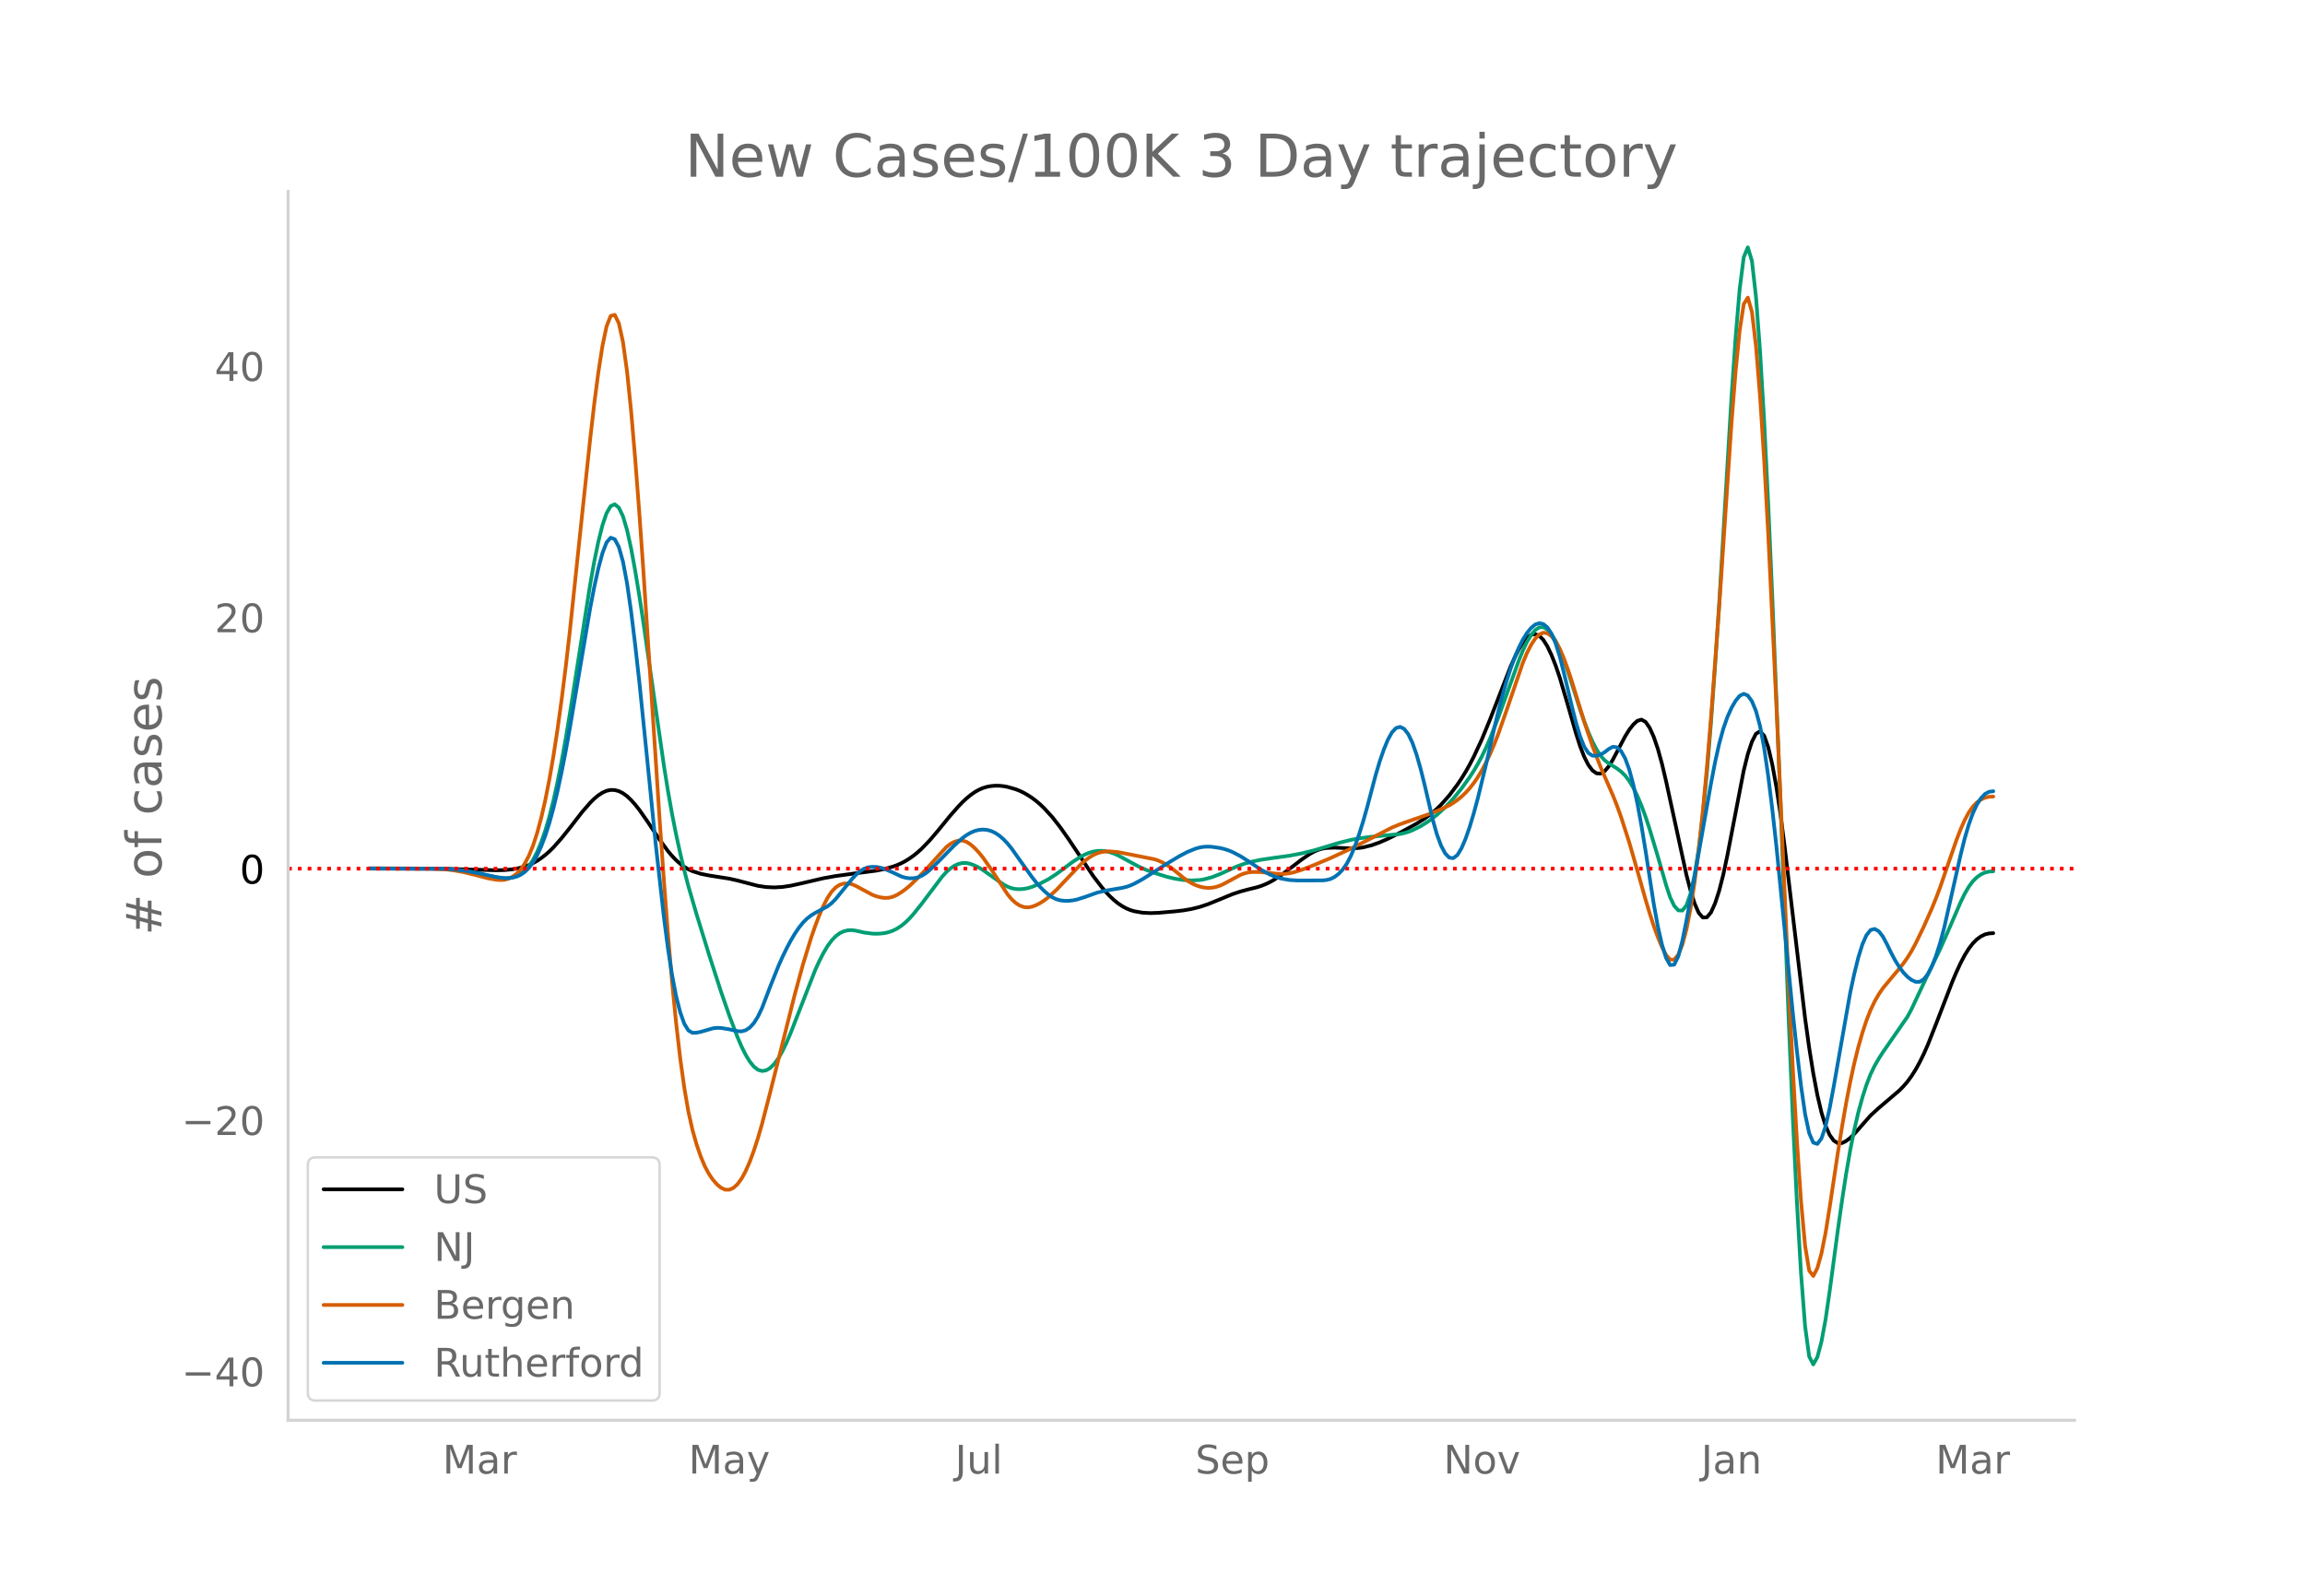 <svg height="864" viewBox="0 0 936 648" width="1248" xmlns="http://www.w3.org/2000/svg" xmlns:xlink="http://www.w3.org/1999/xlink"><defs><style>*{stroke-linecap:butt;stroke-linejoin:round}</style></defs><g id="figure_1"><path d="M0 648h936V0H0z" style="fill:#fff" id="patch_1"/><g id="axes_1"><path d="M117 576.72h725.4V77.76H117z" style="fill:none" id="patch_2"/><path clip-path="url(#p314c52bfb2)" d="m149.973 352.712 31.56.102 9.967.299 9.967.277 3.322-.076 3.322-.32 3.322-.63 1.661-.483 1.661-.61 1.662-.76 1.66-.93 1.662-1.102 1.66-1.277 1.662-1.454 1.661-1.634 3.322-3.745 3.322-4.151 4.984-6.442 3.322-3.812 1.66-1.646 1.662-1.376 1.661-1.082 1.661-.74 1.661-.351 1.661.048 1.661.445 1.662.833 1.66 1.21 1.662 1.575 1.66 1.864 1.662 2.083 3.322 4.76 4.983 7.46 3.323 4.537 1.66 1.967 1.662 1.727 1.66 1.484 1.662 1.238 1.661.992 1.661.758 3.322 1.063 3.323.674 8.305 1.313 3.322.749 8.306 2.157 3.322.493 3.322.157 3.322-.194 3.322-.495 4.984-1.103 8.305-1.936 4.984-.893 6.644-.913 9.966-1.293 3.323-.68 3.322-.942 1.66-.605 1.662-.725 1.661-.871 1.661-1.024 1.661-1.176 1.661-1.33 1.661-1.488 3.323-3.438 3.322-3.901 4.983-6.105 3.322-3.771 1.661-1.722 1.662-1.553 1.66-1.372 1.662-1.169 1.66-.946 1.662-.719 1.661-.497 1.661-.306 1.661-.142 1.661.014 1.661.167 1.661.301 3.323.943 1.66.657 1.662.8 1.661.948 1.661 1.095 1.661 1.25 1.661 1.415 1.661 1.579 3.323 3.645 3.322 4.264 3.322 4.731 9.966 14.946 3.323 4.326 1.66 1.953 1.662 1.775 1.66 1.565 1.662 1.347 1.661 1.13 1.661.915 1.661.706 1.661.504 3.323.582 3.322.165 3.322-.121 6.644-.58 3.323-.387 3.322-.579 3.322-.818 3.322-1.112 4.983-2.02 4.984-2.06 3.322-1.098 3.322-.891 3.322-.81 1.661-.53 1.661-.653 1.662-.776 1.66-.9 3.323-2.178 4.983-3.76 3.322-2.553 3.322-2.254 1.662-.918 1.66-.704 1.662-.48 1.66-.265 3.323-.143 3.322.163 3.322.154 3.323-.176 1.66-.247 3.323-.827 3.322-1.184 3.322-1.445 4.984-2.51 6.644-3.628 3.322-2.068 3.322-2.517 1.661-1.477 1.662-1.633 3.322-3.747 3.322-4.414 1.661-2.47 1.661-2.685 1.661-2.942 1.661-3.204 3.322-7.15 3.323-8.087 8.305-21.358 1.661-3.696 1.661-3.345 1.661-2.774 1.661-1.982 1.662-1.144 1.66-.292 1.662.642 1.66 1.655 1.662 2.653 1.661 3.5 1.661 4.194 1.661 4.857 3.322 11.25 3.323 11.542 1.66 5.207 1.662 4.28 1.66 3.275 1.662 2.26 1.661 1.21 1.661.126 1.661-.964 1.661-1.988 1.661-2.682 3.323-6.314 1.66-3.148 1.662-2.678 1.66-2.139 1.662-1.52 1.661-.502 1.661.914 1.661 2.38 1.661 3.693 1.662 4.857 1.66 5.988 1.662 7.03 8.305 38.209 1.661 6.353 1.661 5.263 1.661 3.776 1.662 1.89 1.66-.074 1.662-1.991 1.66-3.672 1.662-5.117 1.661-6.513 1.661-7.808 6.645-34.492 1.66-6.661 1.662-5.021 1.66-3.274 1.662-.991 1.661 1.828 1.661 4.674 1.661 7.112 1.661 9.144 1.661 11.095 1.661 12.889 8.306 69.764 1.661 11.975 1.661 10.406 1.661 8.779 1.661 7.094 1.661 5.396 1.661 3.742 1.662 2.3 1.66 1.072 1.662-.045 1.66-.815 1.662-1.242 1.661-1.597 6.644-7.543 3.323-3.043 8.305-7.063 1.661-1.681 1.661-1.917 1.661-2.257 1.661-2.62 1.662-2.993 1.66-3.372 1.662-3.755 3.322-8.41 6.644-17.248 1.661-3.913 1.662-3.584 1.66-3.175 1.662-2.68 1.66-2.168 1.662-1.667 1.661-1.211 1.661-.8 1.661-.398 1.661-.099h0" style="fill:none;stroke:#000;stroke-linecap:round;stroke-width:1.5" id="line2d_1"/><path clip-path="url(#p314c52bfb2)" d="m149.973 352.648 28.238.043 4.984.299 4.983.58 4.983.899 8.306 1.77 1.66.26 1.662.132 1.66-.075 1.662-.297 1.661-.54 1.661-.885 1.661-1.333 1.661-1.827 1.662-2.446 1.66-3.189 1.662-3.957 1.66-4.742 1.662-5.615 1.661-6.572 1.661-7.53 1.661-8.403 1.661-9.187 1.661-9.954 8.306-52.848 1.66-9.315 1.662-8.045 1.661-6.622 1.661-4.888 1.661-2.843 1.661-.737 1.661 1.37 1.662 3.47 1.66 5.572 1.662 7.57 1.66 9.063 1.662 10.05 1.661 10.938 8.306 57.924 1.66 10.347 1.662 9.385 1.66 8.403 1.662 7.604 1.661 6.986 1.661 6.403 3.322 11.408 4.984 16.13 4.983 15.402 3.322 9.57 3.322 8.74 1.661 3.868 1.661 3.325 1.662 2.735 1.66 2.057 1.662 1.293 1.66.51 1.662-.262 1.661-.977 1.661-1.637 1.661-2.287 1.661-2.917 1.661-3.456 1.661-3.9 9.967-25.571 1.661-3.622 1.661-3.25 1.661-2.803 1.661-2.285 1.662-1.75 1.66-1.234 1.662-.788 1.66-.417 1.662-.06 1.661.258 3.322.745 3.322.425 1.661.045 1.662-.075 1.66-.203 1.662-.378 1.66-.6 1.662-.833 1.661-1.079 1.661-1.336 1.661-1.598 1.661-1.844 3.322-4.136 8.306-11.022 1.661-1.843 1.661-1.497 1.661-1.128 1.661-.759 1.661-.381 1.662.002 1.66.369 1.662.643 1.66.825 1.662.988 4.983 3.533 3.322 2.28 1.661.938 1.662.642 1.66.33 1.662.074 1.66-.125 1.662-.315 1.661-.495 3.322-1.366 3.322-1.733 3.323-2.157 6.644-4.956 3.322-2.135 1.661-.85 1.661-.673 1.661-.477 1.662-.262 1.66-.04 1.662.174 1.66.37 1.662.544 1.661.714 3.322 1.809 4.984 2.707 3.322 1.485 3.322 1.2 4.983 1.559 3.322.776 3.323.504 3.322.187 3.322-.17 1.661-.263 3.322-.887 3.322-1.294 6.645-3.027 3.322-1.189 3.322-.898 3.322-.675 4.984-.74 6.644-.911 4.983-.956 4.984-1.23 4.983-1.5 4.983-1.51 4.983-1.232 3.323-.612 4.983-.64 11.628-1.124 1.66-.373 1.662-.499 1.66-.631 3.323-1.644 3.322-2.09 3.322-2.55 3.323-3.042 3.322-3.547 3.322-4.068 3.322-4.632 1.661-2.558 1.661-2.803 1.661-3.127 1.662-3.465 1.66-3.797 3.323-8.458 8.305-23.083 1.661-4.124 1.661-3.474 1.662-2.768 1.66-2.033 1.662-1.14 1.66-.09 1.662.964 1.661 1.888 1.661 2.684 1.661 3.452 1.661 4.182 1.661 4.718 3.323 10.35 1.66 5.207 1.662 4.795 1.66 4.318 1.662 3.824 1.661 3.24 1.661 2.567 1.661 1.876 1.661 1.255 3.323 2.051 1.66 1.253 1.662 1.622 1.66 2.173 1.662 2.76 1.661 3.35 1.661 3.933 1.661 4.519 1.661 5.066 3.323 11.054 3.322 11.539 1.66 5.014 1.662 3.503 1.661 1.841 1.661.089 1.661-2.12 1.661-4.786 1.661-7.586 1.661-10.61 1.662-13.86 1.66-17.151 1.662-20.34 1.66-23.003 1.662-25.142 3.322-55.884 1.661-27.73 1.661-24.238 1.661-19.79 1.662-13.05 1.66-4.021 1.662 5.466 1.66 14.643 1.662 22.262 1.661 28.327 1.661 33.8 1.661 37.883 3.322 83.564 3.323 88.302 1.66 39.17 1.662 34.213 1.66 28.862 1.662 21.56 1.661 12.308 1.661 3.24 1.661-2.945 1.661-6.247 1.661-8.972 1.661-11.429 3.323-24.84 1.66-11.734 1.662-10.851 1.661-9.656 1.661-8.397 1.661-7.17 1.661-6.095 1.661-5.175 1.661-4.286 1.662-3.45 1.66-2.884 1.662-2.587 9.966-14.388 1.661-3.074 3.323-7.085 3.322-7.009 4.983-10.284 3.322-7.537 4.984-11.518 1.66-3.428 1.662-2.863 1.66-2.253 1.662-1.661 1.661-1.164 1.661-.762 1.661-.378 1.661-.093h0" style="fill:none;stroke:#009e73;stroke-linecap:round;stroke-width:1.5" id="line2d_2"/><path clip-path="url(#p314c52bfb2)" d="m149.973 352.603 26.577.097 4.984.38 3.322.44 3.322.608 4.983 1.203 4.983 1.316 3.323.583 1.66.136 1.662-.093 1.66-.436 1.662-.804 1.661-1.2 1.661-1.738 1.661-2.416 1.661-3.155 1.662-4.04 1.66-5.078 1.662-6.143 1.66-7.224 1.662-8.375 1.661-9.597 1.661-10.83 1.661-12.033 1.661-13.214 1.661-14.387 4.984-47.294 3.322-31.136 1.66-14.404 1.662-12.696 1.661-10.686 1.661-7.865 1.661-4.233 1.661-.439 1.661 3.412 1.662 7.543 1.66 11.957 1.662 16.223 1.66 19.468 1.662 21.69 1.661 23.708 6.644 101.686 1.662 23.654 1.66 21.917 1.662 19.435 1.66 16.826 1.662 14.347 1.661 11.994 1.661 9.668 1.661 7.462 1.661 5.857 1.661 4.852 1.661 3.967 1.662 3.116 1.66 2.425 1.662 1.897 1.66 1.379 1.662.753 1.661.018 1.661-.738 1.661-1.495 1.661-2.264 1.661-3.04 1.662-3.806 1.66-4.497 1.662-5.12 1.66-5.725 3.323-12.875 9.967-39.672 3.322-12.19 3.322-10.839 1.661-4.825 1.661-4.345 1.661-3.83 1.661-3.217 1.661-2.506 1.662-1.774 1.66-1.07 1.662-.498 1.66-.06 1.662.35 1.661.726 6.644 3.573 1.661.619 1.662.421 1.66.21 1.662-.066 1.66-.411 1.662-.753 1.661-1.014 1.661-1.194 1.661-1.36 3.322-3.147 3.323-3.47 8.305-9.149 1.661-1.315 1.661-.911 1.661-.495 1.661-.014 1.662.532 1.66 1.066 1.662 1.477 1.66 1.768 1.662 2.033 3.322 4.73 6.644 10.179 1.662 2 1.66 1.533 1.662 1.07 1.66.61 1.662.15 1.661-.287 1.661-.625 1.661-.859 1.661-1.072 1.661-1.28 3.323-3.043 4.983-5.263 4.983-5.156 1.661-1.45 1.661-1.24 1.661-1.003 1.662-.742 1.66-.475 1.662-.221 1.66-.035 3.323.28 4.983.964 9.967 1.979 1.661.583 1.661.772 1.661.948 1.661 1.112 3.322 2.681 1.662 1.385 1.66 1.209 1.662 1.003 1.66.796 1.662.586 1.661.374 1.661.156 1.661-.071 1.661-.314 1.661-.557 1.661-.781 6.645-3.596 1.661-.61 1.661-.382 1.661-.165 3.322.06 3.323.352 3.322.333 1.66.042 1.662-.072 1.661-.21 1.661-.355 3.322-1.065 4.984-1.93 6.644-2.803 6.644-3.07 6.645-3.312 11.627-6.002 3.323-1.371 6.644-2.315 4.983-1.732 4.984-1.99 3.322-1.6 1.66-1.01 1.662-1.177 1.661-1.353 1.661-1.573 1.661-1.836 1.661-2.115 1.661-2.43 1.661-2.782 1.662-3.138 1.66-3.5 1.662-3.874 1.66-4.262 3.323-9.464 6.644-19.394 1.661-3.963 1.662-3.264 1.66-2.54 1.662-1.699 1.66-.738 1.662.239 1.661 1.18 1.661 2.085 1.661 2.984 1.661 3.848 1.661 4.53 1.662 5.035 4.983 16.273 3.322 9.744 3.322 8.639 3.322 7.64 1.661 3.807 1.662 4.189 1.66 4.62 3.323 10.314 3.322 11.529 3.322 11.741 1.661 5.55 1.661 5.143 1.662 4.566 1.66 3.957 1.662 3.228 1.66 1.912 1.662.008 1.661-2.015 1.661-4.062 1.661-6.232 1.661-8.529 1.661-10.849 1.661-13.171 1.662-15.497 1.66-17.822 1.662-20.064 3.322-45.16 4.983-74.334 1.661-20.943 1.661-16.808 1.662-10.708 1.66-2.643 1.662 5.813 1.66 13.971 1.662 20.63 1.661 25.79 1.661 30.39 3.322 69.41 4.984 113.58 1.66 33.57 1.662 29.221 1.66 24.534 1.662 18.15 1.661 10.07 1.661 2.161 1.661-3.194 1.661-5.999 1.661-8.292 1.661-10.348 3.323-22.15 1.66-10.346 1.662-9.586 1.661-8.642 1.661-7.66 1.661-6.695 1.661-5.815 1.661-5.017 1.661-4.238 1.662-3.488 1.66-2.893 1.662-2.453 3.322-3.994 3.322-3.943 1.661-2.098 1.661-2.328 1.661-2.693 1.661-3.066 3.323-6.855 3.322-7.513 1.66-4.078 1.662-4.382 3.322-9.661 3.322-9.604 1.662-4.28 1.66-3.76 1.662-3.094 1.66-2.4 1.662-1.728 1.661-1.18 1.661-.758 1.661-.357 1.661-.08h0" style="fill:none;stroke:#d55e00;stroke-linecap:round;stroke-width:1.5" id="line2d_3"/><path clip-path="url(#p314c52bfb2)" d="m149.973 352.655 29.9.08 4.983.351 4.983.649 4.983.96 6.645 1.439 3.322.47 1.66-.006 1.662-.206 1.661-.425 1.661-.741 1.661-1.156 1.661-1.614 1.662-2.192 1.66-2.888 1.662-3.61 1.66-4.345 1.662-5.155 1.661-6.038 1.661-6.922 1.661-7.737 1.661-8.48 1.661-9.211 8.306-48.985 1.66-8.645 1.662-7.507 1.661-6.179 1.661-4.31 1.661-1.904 1.661.613 1.661 3.164 1.662 5.89 1.66 8.794 1.662 11.578 1.66 13.585 1.662 14.818 3.322 32.706 3.322 33.11 3.323 29.666 1.66 12.822 1.662 10.766 1.66 8.624 1.662 6.583 1.661 4.646 1.661 2.729 1.661.962 1.661-.057 1.661-.329 4.984-1.445 1.66-.203 1.662.064 3.322.549 3.322.742 1.661.095 1.661-.458 1.662-1.088 1.66-1.813 1.662-2.633 1.66-3.473 3.323-8.714 3.322-8.32 1.661-3.73 1.661-3.435 1.661-3.13 1.662-2.814 1.66-2.461 1.662-2.068 1.66-1.666 1.662-1.287 1.661-1.027 4.983-2.64 1.661-1.29 1.662-1.68 6.644-8.163 1.661-1.76 1.661-1.453 1.661-1 1.661-.538 1.661-.184 1.661.066 1.662.295 1.66.513 3.323 1.441 3.322 1.572 1.661.514 1.661.256 1.661-.01 1.661-.317 1.661-.662 1.662-1.015 1.66-1.345 3.323-3.212 6.644-6.767 3.322-3 1.662-1.208 1.66-.968 1.662-.71 1.66-.43 1.662-.15 1.661.138 1.661.444 1.661.772 1.661 1.103 1.661 1.43 1.661 1.741 1.662 2.033 3.322 4.698 4.983 6.952 1.661 2.109 1.661 1.895 1.661 1.667 1.661 1.428 1.662 1.136 1.66.787 1.662.445 1.66.179 1.662-.011 1.661-.185 1.661-.35 3.322-1.047 4.984-1.785 3.322-.759 6.644-1.126 1.661-.39 1.661-.56 1.661-.739 3.323-1.811 3.322-2.093 6.644-4.267 4.983-2.994 3.323-1.746 3.322-1.345 1.66-.467 1.662-.271 1.661-.076 1.661.08 3.322.488 1.661.405 1.662.531 1.66.673 3.323 1.739 3.322 2.104 4.983 3.366 3.323 1.818 1.66.735 1.662.595 1.66.456 3.323.57 3.322.184 9.967-.027 1.66-.17 1.662-.42 1.661-.838 1.661-1.287 1.661-1.77 1.661-2.412 1.661-3.215 1.662-4.03 1.66-4.73 1.662-5.322 1.66-5.89 3.323-12.597 1.661-5.595 1.661-4.828 1.661-4.02 1.661-2.995 1.661-1.755 1.662-.468 1.66.833 1.662 2.149 1.66 3.468 1.662 4.744 1.661 5.8 1.661 6.635 3.322 14.23 1.661 5.829 1.662 4.499 1.66 3.154 1.662 1.732 1.66.235 1.662-1.279 1.661-2.733 1.661-3.896 1.661-4.764 1.661-5.543 1.661-6.16 3.323-13.646 3.322-14.704 1.66-6.888 1.662-6.362 1.661-5.792 1.661-5.179 1.661-4.557 1.661-3.936 1.661-3.308 1.661-2.677 1.662-2.043 1.66-1.383 1.662-.58 1.66.362 1.662 1.367 1.661 2.543 1.661 3.89 1.661 5.272 1.661 6.514 3.323 13.968 1.66 6.514 1.662 5.586 1.66 4.127 1.662 2.563 1.661 1.088 1.661.07 1.661-.497 1.661-.97 1.661-1.3 1.661-.904 1.662.219 1.66 1.514 1.662 2.953 1.66 4.535 1.662 6.145 1.661 7.708 1.661 9.043 1.661 10.147 3.322 21.585 1.662 9.088 1.66 7.324 1.662 5.439 1.66 2.944 1.662-.16 1.661-3.385 1.661-6.376 1.661-8.194 3.322-18.06 6.645-37.633 1.66-8.647 1.662-7.414 1.661-6.071 1.661-4.774 1.661-3.708 1.661-2.875 1.661-2.02 1.662-.826 1.66.706 1.662 2.307 1.66 4.006 1.662 6.197 1.661 8.881 1.661 11.538 1.661 13.567 1.661 14.971 3.322 33.578 3.323 33.928 1.66 15.408 1.662 14.063 1.66 11.508 1.662 7.743 1.661 3.851 1.661.524 1.661-2.236 1.661-4.883 1.661-7.347 1.662-8.904 6.644-37.829 1.661-7.756 1.661-6.703 1.661-5.368 1.661-3.751 1.661-2.078 1.662-.45 1.66.947 1.662 2.117 1.66 3.108 1.662 3.444 1.661 3.125 1.661 2.675 1.661 2.222 1.661 1.764 1.661 1.297 1.661.778 1.662.003 1.66-1.027 1.662-2.11 1.66-3.183 1.662-4.222 1.661-5.227 1.661-6.223 3.322-14.675 3.323-14.784 1.66-6.675 1.662-5.684 1.66-4.617 1.662-3.565 1.661-2.602 1.661-1.724 1.661-.865 1.661-.218h0" style="fill:none;stroke:#0072b2;stroke-linecap:round;stroke-width:1.5" id="line2d_4"/><path clip-path="url(#p314c52bfb2)" d="M117 352.735h725.4" style="fill:none;stroke:red;stroke-dasharray:1.5,2.475;stroke-dashoffset:0;stroke-width:1.5" id="line2d_5"/><path d="M117 576.72V77.76" style="fill:none;stroke:#d3d3d3;stroke-linecap:square;stroke-linejoin:miter;stroke-width:1.25" id="patch_3"/><path d="M117 576.72h725.4" style="fill:none;stroke:#d3d3d3;stroke-linecap:square;stroke-linejoin:miter;stroke-width:1.25" id="patch_4"/><g id="matplotlib.axis_1"><g id="xtick_1"><g style="fill:#696969" transform="matrix(.16 0 0 -.16 179.729 598.378)" id="text_1"><defs><path d="M9.813 72.906h14.703l18.593-49.61 18.703 49.61h14.704V0H66.89v64.016l-18.797-50h-9.907l-18.796 50V0H9.813z" id="DejaVuSans-77"/><path d="M34.281 27.484q-10.89 0-15.093-2.484-4.204-2.484-4.204-8.5 0-4.781 3.157-7.594 3.156-2.797 8.562-2.797 7.485 0 12 5.297 4.516 5.297 4.516 14.078v2zm17.922 3.72V0H43.22v8.297Q40.14 3.328 35.547.953q-4.594-2.375-11.234-2.375-8.391 0-13.36 4.719Q6 8.016 6 15.922q0 9.219 6.172 13.906 6.187 4.688 18.437 4.688h12.61v.89q0 6.203-4.078 9.594-4.078 3.39-11.453 3.39-4.688 0-9.141-1.124-4.438-1.125-8.531-3.375v8.312q4.921 1.906 9.562 2.844 4.64.953 9.031.953 11.875 0 17.735-6.156 5.86-6.14 5.86-18.64z" id="DejaVuSans-97"/><path d="M41.11 46.297q-1.516.875-3.297 1.281Q36.03 48 33.89 48q-7.625 0-11.703-4.953-4.079-4.953-4.079-14.234V0H9.08v54.688h9.03v-8.5q2.844 4.984 7.375 7.39Q30.031 56 36.531 56q.922 0 2.047-.125 1.125-.11 2.484-.36z" id="DejaVuSans-114"/></defs><use xlink:href="#DejaVuSans-77"/><use x="86.279" xlink:href="#DejaVuSans-97"/><use x="147.559" xlink:href="#DejaVuSans-114"/></g></g><g id="xtick_2"><g style="fill:#696969" transform="matrix(.16 0 0 -.16 279.61 598.378)" id="text_2"><defs><path d="M32.172-5.078q-3.797-9.766-7.422-12.735-3.61-2.984-9.656-2.984H7.906v7.516h5.282q3.703 0 5.75 1.765Q21-9.766 23.483-3.219l1.61 4.094-22.11 53.813H12.5l17.094-42.766 17.093 42.766h9.516z" id="DejaVuSans-121"/></defs><use xlink:href="#DejaVuSans-77"/><use x="86.279" xlink:href="#DejaVuSans-97"/><use x="147.559" xlink:href="#DejaVuSans-121"/></g></g><g id="xtick_3"><g style="fill:#696969" transform="matrix(.16 0 0 -.16 387.823 598.378)" id="text_3"><defs><path d="M9.813 72.906h9.859V5.078q0-13.187-5-19.14-5-5.954-16.094-5.954h-3.75v8.297h3.078q6.531 0 9.219 3.672Q9.813-4.39 9.813 5.078z" id="DejaVuSans-74"/><path d="M8.5 21.578v33.11h8.984V21.922q0-7.766 3.016-11.656 3.031-3.875 9.094-3.875 7.265 0 11.484 4.64 4.234 4.64 4.234 12.656v31h8.985V0h-8.984v8.406Q42.047 3.422 37.718 1q-4.313-2.422-10.032-2.422-9.421 0-14.312 5.86Q8.5 10.296 8.5 21.578zM31.11 56z" id="DejaVuSans-117"/><path d="M9.422 75.984h8.984V0H9.422z" id="DejaVuSans-108"/></defs><use xlink:href="#DejaVuSans-74"/><use x="29.492" xlink:href="#DejaVuSans-117"/><use x="92.871" xlink:href="#DejaVuSans-108"/></g></g><g id="xtick_4"><g style="fill:#696969" transform="matrix(.16 0 0 -.16 485.384 598.378)" id="text_4"><defs><path d="M53.516 70.516V60.89q-5.61 2.687-10.594 4-4.984 1.328-9.625 1.328-8.047 0-12.422-3.125t-4.375-8.89q0-4.845 2.906-7.313 2.907-2.453 11.016-3.97l5.953-1.218q11.031-2.11 16.281-7.406 5.25-5.297 5.25-14.172 0-10.61-7.11-16.078-7.093-5.469-20.812-5.469-5.172 0-11.015 1.172Q13.14.922 6.89 3.219v10.156q6-3.36 11.765-5.078 5.766-1.703 11.328-1.703 8.438 0 13.032 3.312 4.593 3.328 4.593 9.485 0 5.359-3.297 8.39-3.296 3.032-10.812 4.547L27.484 33.5q-11.03 2.188-15.968 6.875-4.922 4.688-4.922 13.047 0 9.672 6.812 15.234 6.813 5.563 18.766 5.563 5.14 0 10.453-.938 5.328-.922 10.89-2.765z" id="DejaVuSans-83"/><path d="M56.203 29.594v-4.39H14.891q.593-9.282 5.593-14.142 5-4.859 13.938-4.859 5.172 0 10.031 1.266 4.86 1.265 9.656 3.812v-8.5Q49.266.734 44.187-.344 39.11-1.422 33.892-1.422q-13.094 0-20.735 7.61-7.64 7.625-7.64 20.625 0 13.421 7.25 21.296Q20.016 56 32.328 56q11.031 0 17.453-7.11 6.422-7.093 6.422-19.296zm-8.984 2.64q-.094 7.36-4.125 11.75-4.032 4.407-10.672 4.407-7.516 0-12.031-4.25-4.516-4.25-5.203-11.97z" id="DejaVuSans-101"/><path d="M18.11 8.203v-29H9.077v75.484h9.031v-8.296q2.844 4.875 7.157 7.234Q29.594 56 35.594 56q9.968 0 16.187-7.906 6.235-7.907 6.235-20.797T51.78 6.484q-6.218-7.906-16.187-7.906-6 0-10.328 2.375-4.313 2.375-7.157 7.25zm30.578 19.094q0 9.906-4.079 15.547-4.078 5.64-11.203 5.64-7.14 0-11.218-5.64-4.079-5.64-4.079-15.547 0-9.906 4.078-15.547 4.079-5.64 11.22-5.64 7.124 0 11.202 5.64t4.078 15.547z" id="DejaVuSans-112"/></defs><use xlink:href="#DejaVuSans-83"/><use x="63.477" xlink:href="#DejaVuSans-101"/><use x="125" xlink:href="#DejaVuSans-112"/></g></g><g id="xtick_5"><g style="fill:#696969" transform="matrix(.16 0 0 -.16 586.175 598.378)" id="text_5"><defs><path d="M9.813 72.906h13.28l32.329-60.984v60.984h9.562V0h-13.28L19.39 60.984V0H9.813z" id="DejaVuSans-78"/><path d="M30.61 48.39q-7.22 0-11.422-5.64-4.204-5.64-4.204-15.453 0-9.813 4.172-15.453 4.188-5.64 11.453-5.64 7.188 0 11.375 5.655 4.203 5.672 4.203 15.438 0 9.719-4.203 15.406-4.187 5.688-11.375 5.688zm0 7.61q11.718 0 18.406-7.625 6.703-7.61 6.703-21.078 0-13.422-6.703-21.078-6.688-7.64-18.407-7.64-11.765 0-18.437 7.64-6.656 7.656-6.656 21.078 0 13.469 6.656 21.078Q18.844 56 30.609 56z" id="DejaVuSans-111"/><path d="M2.984 54.688H12.5L29.594 8.797l17.093 45.89h9.516L35.687 0H23.485z" id="DejaVuSans-118"/></defs><use xlink:href="#DejaVuSans-78"/><use x="74.805" xlink:href="#DejaVuSans-111"/><use x="135.986" xlink:href="#DejaVuSans-118"/></g></g><g id="xtick_6"><g style="fill:#696969" transform="matrix(.16 0 0 -.16 690.785 598.378)" id="text_6"><defs><path d="M54.89 33.016V0h-8.984v32.719q0 7.765-3.031 11.61-3.031 3.858-9.078 3.858-7.281 0-11.484-4.64-4.204-4.625-4.204-12.64V0H9.08v54.688h9.03v-8.5q3.235 4.937 7.594 7.374Q30.078 56 35.797 56q9.422 0 14.25-5.828 4.844-5.828 4.844-17.156z" id="DejaVuSans-110"/></defs><use xlink:href="#DejaVuSans-74"/><use x="29.492" xlink:href="#DejaVuSans-97"/><use x="90.771" xlink:href="#DejaVuSans-110"/></g></g><g id="xtick_7"><g style="fill:#696969" transform="matrix(.16 0 0 -.16 786.028 598.378)" id="text_7"><use xlink:href="#DejaVuSans-77"/><use x="86.279" xlink:href="#DejaVuSans-97"/><use x="147.559" xlink:href="#DejaVuSans-114"/></g></g></g><g id="matplotlib.axis_2"><g id="ytick_1"><g style="fill:#696969" transform="matrix(.16 0 0 -.16 73.733 562.94)" id="text_8"><defs><path d="M10.594 35.5h62.593v-8.297H10.594z" id="DejaVuSans-8722"/><path d="M37.797 64.313 12.89 25.39h24.906zm-2.594 8.593H47.61V25.391h10.407v-8.203H47.609V0h-9.812v17.188H4.89v9.515z" id="DejaVuSans-52"/><path d="M31.781 66.406q-7.61 0-11.453-7.5Q16.5 51.422 16.5 36.375q0-14.984 3.828-22.484 3.844-7.5 11.453-7.5 7.672 0 11.5 7.5 3.844 7.5 3.844 22.484 0 15.047-3.844 22.531-3.828 7.5-11.5 7.5zm0 7.813q12.266 0 18.735-9.703 6.468-9.688 6.468-28.141 0-18.406-6.468-28.11-6.47-9.687-18.735-9.687-12.25 0-18.718 9.688-6.47 9.703-6.47 28.109 0 18.453 6.47 28.14Q19.53 74.22 31.78 74.22z" id="DejaVuSans-48"/></defs><use xlink:href="#DejaVuSans-8722"/><use x="83.789" xlink:href="#DejaVuSans-52"/><use x="147.412" xlink:href="#DejaVuSans-48"/></g></g><g id="ytick_2"><g style="fill:#696969" transform="matrix(.16 0 0 -.16 73.733 460.877)" id="text_9"><defs><path d="M19.188 8.297h34.421V0H7.33v8.297q5.609 5.812 15.296 15.594 9.703 9.797 12.188 12.64 4.734 5.313 6.609 9 1.89 3.688 1.89 7.25 0 5.813-4.078 9.469-4.078 3.672-10.625 3.672-4.64 0-9.797-1.61-5.14-1.609-11-4.89v9.969Q13.767 71.78 18.938 73q5.188 1.219 9.485 1.219 11.328 0 18.062-5.672 6.735-5.656 6.735-15.125 0-4.5-1.688-8.531-1.672-4.016-6.125-9.485-1.218-1.422-7.765-8.187-6.532-6.766-18.453-18.922z" id="DejaVuSans-50"/></defs><use xlink:href="#DejaVuSans-8722"/><use x="83.789" xlink:href="#DejaVuSans-50"/><use x="147.412" xlink:href="#DejaVuSans-48"/></g></g><g id="ytick_3"><use xlink:href="#DejaVuSans-48" transform="matrix(.16 0 0 -.16 97.32 358.813)" id="text_10"/></g><g id="ytick_4"><g style="fill:#696969" transform="matrix(.16 0 0 -.16 87.14 256.75)" id="text_11"><use xlink:href="#DejaVuSans-50"/><use x="63.623" xlink:href="#DejaVuSans-48"/></g></g><g id="ytick_5"><g style="fill:#696969" transform="matrix(.16 0 0 -.16 87.14 154.687)" id="text_12"><use xlink:href="#DejaVuSans-52"/><use x="63.623" xlink:href="#DejaVuSans-48"/></g></g><g style="fill:#696969" transform="matrix(0 -.2 -.2 0 65.573 379.813)" id="text_13"><defs><path d="M51.125 44H36.922l-4.11-16.313h14.313zm-7.328 27.781-5.078-20.265h14.265L58.11 71.78h7.813L60.89 51.516h15.234V44h-17.14l-4-16.313h15.53V20.22H53.079L48 0h-7.813l5.032 20.219H30.906L25.875 0h-7.86l5.079 20.219H7.719v7.468h17.187L29 44H13.281v7.516h17.625l4.985 20.265z" id="DejaVuSans-35"/><path d="M37.11 75.984V68.5h-8.594q-4.828 0-6.72-1.953-1.874-1.953-1.874-7.031v-4.828h14.797v-6.985H19.922V0H10.89v47.703H2.297v6.984h8.594V58.5q0 9.125 4.25 13.297 4.25 4.187 13.468 4.187z" id="DejaVuSans-102"/><path d="M48.781 52.594v-8.407q-3.812 2.11-7.64 3.157-3.828 1.047-7.735 1.047-8.75 0-13.593-5.547-4.829-5.532-4.829-15.547 0-10.016 4.829-15.563 4.843-5.53 13.593-5.53 3.907 0 7.735 1.046 3.828 1.047 7.64 3.156V2.094Q45.016.344 40.984-.531q-4.015-.89-8.562-.89-12.36 0-19.64 7.765-7.266 7.765-7.266 20.953 0 13.375 7.343 21.031Q20.22 56 33.016 56q4.14 0 8.093-.86 3.953-.843 7.672-2.546z" id="DejaVuSans-99"/><path d="M44.281 53.078v-8.5q-3.797 1.953-7.906 2.922-4.094.984-8.5.984-6.688 0-10.031-2.047-3.344-2.046-3.344-6.156 0-3.125 2.39-4.906 2.391-1.781 9.626-3.39l3.078-.688q9.562-2.047 13.593-5.781 4.032-3.735 4.032-10.422 0-7.625-6.032-12.078-6.03-4.438-16.578-4.438-4.39 0-9.156.86Q10.688.296 5.422 2v9.281q4.984-2.594 9.812-3.89 4.829-1.282 9.579-1.282 6.343 0 9.75 2.172 3.421 2.172 3.421 6.125 0 3.656-2.468 5.61-2.453 1.953-10.813 3.765l-3.125.735q-8.344 1.75-12.062 5.39-3.704 3.64-3.704 9.985 0 7.718 5.47 11.906Q16.75 56 26.811 56q4.97 0 9.36-.734 4.406-.72 8.11-2.188z" id="DejaVuSans-115"/></defs><use xlink:href="#DejaVuSans-35"/><use x="83.789" xlink:href="#DejaVuSans-32"/><use x="115.576" xlink:href="#DejaVuSans-111"/><use x="176.758" xlink:href="#DejaVuSans-102"/><use x="211.963" xlink:href="#DejaVuSans-32"/><use x="243.75" xlink:href="#DejaVuSans-99"/><use x="298.73" xlink:href="#DejaVuSans-97"/><use x="360.01" xlink:href="#DejaVuSans-115"/><use x="412.109" xlink:href="#DejaVuSans-101"/><use x="473.633" xlink:href="#DejaVuSans-115"/></g></g><g style="fill:#696969" transform="matrix(.24 0 0 -.24 278.113 71.76)" id="text_14"><defs><path d="M4.203 54.688h8.985l11.234-42.672 11.172 42.672h10.593l11.235-42.672 11.187 42.672h8.985L63.28 0H52.688L40.922 44.828 29.109 0H18.5z" id="DejaVuSans-119"/><path d="M64.406 67.281v-10.39q-4.984 4.64-10.625 6.922-5.64 2.296-11.984 2.296-12.5 0-19.14-7.64-6.641-7.64-6.641-22.094 0-14.406 6.64-22.047 6.64-7.64 19.14-7.64 6.345 0 11.985 2.296 5.64 2.297 10.625 6.938V5.609Q59.234 2.094 53.437.33q-5.78-1.75-12.218-1.75-16.563 0-26.094 10.124-9.516 10.14-9.516 27.672 0 17.578 9.516 27.703 9.531 10.14 26.094 10.14 6.531 0 12.312-1.734 5.797-1.734 10.875-5.203z" id="DejaVuSans-67"/><path d="M25.39 72.906h8.297L8.297-9.28H0z" id="DejaVuSans-47"/><path d="M12.406 8.297h16.11v55.625l-17.532-3.516v8.985l17.438 3.515h9.86V8.296H54.39V0H12.406z" id="DejaVuSans-49"/><path d="M9.813 72.906h9.859V42.094L52.39 72.906h12.703L28.906 38.922 67.672 0H54.688L19.672 35.11V0h-9.86z" id="DejaVuSans-75"/><path d="M40.578 39.313Q47.656 37.797 51.625 33q3.984-4.781 3.984-11.813 0-10.78-7.422-16.703-7.421-5.906-21.093-5.906-4.578 0-9.438.906-4.86.907-10.031 2.72v9.515q4.094-2.39 8.969-3.61 4.89-1.218 10.218-1.218 9.266 0 14.125 3.656 4.86 3.656 4.86 10.64 0 6.454-4.516 10.079-4.515 3.64-12.562 3.64h-8.5v8.11h8.89q7.266 0 11.125 2.906 3.86 2.906 3.86 8.375 0 5.61-3.985 8.61-3.968 3.015-11.39 3.015-4.063 0-8.703-.89-4.641-.876-10.203-2.72v8.782q5.624 1.562 10.53 2.344 4.907.78 9.25.78 11.235 0 17.766-5.109 6.547-5.093 6.547-13.78 0-6.063-3.468-10.235-3.47-4.172-9.86-5.782z" id="DejaVuSans-51"/><path d="M19.672 64.797V8.109h11.922q15.093 0 22.093 6.829 7 6.843 7 21.593 0 14.64-7 21.453-7 6.813-22.093 6.813zm-9.86 8.11h20.266q21.188 0 31.094-8.813 9.922-8.813 9.922-27.563 0-18.86-9.969-27.703Q51.172 0 30.078 0H9.813z" id="DejaVuSans-68"/><path d="M18.313 70.219V54.688h18.5v-6.985h-18.5V18.016q0-6.688 1.828-8.594 1.828-1.906 7.453-1.906h9.218V0h-9.218q-10.407 0-14.36 3.875-3.953 3.89-3.953 14.14v29.688H2.687v6.984h6.594V70.22z" id="DejaVuSans-116"/><path d="M9.422 54.688h8.984V-.984q0-10.438-3.984-15.125-3.969-4.688-12.813-4.688h-3.421v7.61H.594q5.125 0 6.968 2.374 1.86 2.36 1.86 9.829zm0 21.296h8.984v-11.39H9.422z" id="DejaVuSans-106"/></defs><use xlink:href="#DejaVuSans-78"/><use x="74.805" xlink:href="#DejaVuSans-101"/><use x="136.328" xlink:href="#DejaVuSans-119"/><use x="218.115" xlink:href="#DejaVuSans-32"/><use x="249.902" xlink:href="#DejaVuSans-67"/><use x="319.727" xlink:href="#DejaVuSans-97"/><use x="381.006" xlink:href="#DejaVuSans-115"/><use x="433.105" xlink:href="#DejaVuSans-101"/><use x="494.629" xlink:href="#DejaVuSans-115"/><use x="546.729" xlink:href="#DejaVuSans-47"/><use x="580.42" xlink:href="#DejaVuSans-49"/><use x="644.043" xlink:href="#DejaVuSans-48"/><use x="707.666" xlink:href="#DejaVuSans-48"/><use x="771.289" xlink:href="#DejaVuSans-75"/><use x="836.865" xlink:href="#DejaVuSans-32"/><use x="868.652" xlink:href="#DejaVuSans-51"/><use x="932.275" xlink:href="#DejaVuSans-32"/><use x="964.063" xlink:href="#DejaVuSans-68"/><use x="1041.064" xlink:href="#DejaVuSans-97"/><use x="1102.344" xlink:href="#DejaVuSans-121"/><use x="1161.523" xlink:href="#DejaVuSans-32"/><use x="1193.311" xlink:href="#DejaVuSans-116"/><use x="1232.52" xlink:href="#DejaVuSans-114"/><use x="1273.633" xlink:href="#DejaVuSans-97"/><use x="1334.912" xlink:href="#DejaVuSans-106"/><use x="1362.695" xlink:href="#DejaVuSans-101"/><use x="1424.219" xlink:href="#DejaVuSans-99"/><use x="1479.199" xlink:href="#DejaVuSans-116"/><use x="1518.408" xlink:href="#DejaVuSans-111"/><use x="1579.59" xlink:href="#DejaVuSans-114"/><use x="1620.703" xlink:href="#DejaVuSans-121"/></g><g id="legend_1"><path d="M128.2 568.72h136.45q3.2 0 3.2-3.2v-92.34q0-3.2-3.2-3.2H128.2q-3.2 0-3.2 3.2v92.34q0 3.2 3.2 3.2z" style="fill:none;opacity:.8;stroke:#ccc;stroke-linejoin:miter" id="patch_5"/><path d="M131.4 482.938h32" style="fill:none;stroke:#000;stroke-linecap:round;stroke-width:1.5" id="line2d_6"/><g style="fill:#696969" transform="matrix(.16 0 0 -.16 176.2 488.538)" id="text_15"><defs><path d="M8.688 72.906h9.921V28.61q0-11.718 4.235-16.875 4.25-5.14 13.781-5.14 9.469 0 13.719 5.14 4.25 5.157 4.25 16.875v44.297H64.5V27.391q0-14.25-7.063-21.532-7.046-7.28-20.812-7.28-13.828 0-20.89 7.28-7.047 7.282-7.047 21.532z" id="DejaVuSans-85"/></defs><use xlink:href="#DejaVuSans-85"/><use x="73.193" xlink:href="#DejaVuSans-83"/></g><path d="M131.4 506.423h32" style="fill:none;stroke:#009e73;stroke-linecap:round;stroke-width:1.5" id="line2d_8"/><g style="fill:#696969" transform="matrix(.16 0 0 -.16 176.2 512.023)" id="text_16"><use xlink:href="#DejaVuSans-78"/><use x="74.805" xlink:href="#DejaVuSans-74"/></g><path d="M131.4 529.908h32" style="fill:none;stroke:#d55e00;stroke-linecap:round;stroke-width:1.5" id="line2d_10"/><g style="fill:#696969" transform="matrix(.16 0 0 -.16 176.2 535.508)" id="text_17"><defs><path d="M19.672 34.813V8.108H35.5q7.953 0 11.781 3.297 3.844 3.297 3.844 10.078 0 6.844-3.844 10.078-3.828 3.25-11.781 3.25zm0 29.984V42.828h14.61q7.218 0 10.75 2.703 3.546 2.719 3.546 8.282 0 5.515-3.547 8.25-3.531 2.734-10.75 2.734zm-9.86 8.11h25.204q11.28 0 17.375-4.688Q58.5 63.53 58.5 54.89q0-6.703-3.125-10.657-3.125-3.953-9.188-4.922 7.282-1.562 11.313-6.53 4.031-4.954 4.031-12.376 0-9.765-6.64-15.093Q48.25 0 35.984 0H9.812z" id="DejaVuSans-66"/><path d="M45.406 27.984q0 9.766-4.031 15.125-4.016 5.375-11.297 5.375-7.219 0-11.25-5.375-4.031-5.359-4.031-15.125 0-9.718 4.031-15.093t11.25-5.375q7.281 0 11.297 5.375 4.031 5.375 4.031 15.093zm8.985-21.203q0-13.953-6.203-20.765Q42-20.797 29.203-20.797q-4.734 0-8.937.703-4.203.703-8.157 2.172v8.735q3.954-2.141 7.813-3.157 3.86-1.031 7.86-1.031 8.843 0 13.234 4.61 4.39 4.609 4.39 13.937v4.453q-2.781-4.844-7.125-7.234Q33.938 0 27.875 0 17.828 0 11.672 7.656q-6.156 7.672-6.156 20.328 0 12.688 6.156 20.344Q17.828 56 27.875 56q6.063 0 10.406-2.39 4.344-2.391 7.125-7.22v8.297h8.985z" id="DejaVuSans-103"/></defs><use xlink:href="#DejaVuSans-66"/><use x="68.604" xlink:href="#DejaVuSans-101"/><use x="130.127" xlink:href="#DejaVuSans-114"/><use x="169.49" xlink:href="#DejaVuSans-103"/><use x="232.967" xlink:href="#DejaVuSans-101"/><use x="294.49" xlink:href="#DejaVuSans-110"/></g><path d="M131.4 553.393h32" style="fill:none;stroke:#0072b2;stroke-linecap:round;stroke-width:1.5" id="line2d_12"/><g style="fill:#696969" transform="matrix(.16 0 0 -.16 176.2 558.992)" id="text_18"><defs><path d="M44.39 34.188q3.172-1.079 6.172-4.594 3-3.516 6.032-9.672L66.609 0H56l-9.313 18.703q-3.624 7.328-7.015 9.719-3.39 2.39-9.25 2.39h-10.75V0h-9.86v72.906h22.266q12.5 0 18.656-5.234 6.157-5.219 6.157-15.766 0-6.89-3.203-11.437-3.204-4.532-9.297-6.282zM19.673 64.797V38.922h12.406q7.125 0 10.766 3.297 3.64 3.297 3.64 9.687 0 6.39-3.64 9.64-3.64 3.25-10.766 3.25z" id="DejaVuSans-82"/><path d="M54.89 33.016V0h-8.984v32.719q0 7.765-3.031 11.61-3.031 3.858-9.078 3.858-7.281 0-11.484-4.64-4.204-4.625-4.204-12.64V0H9.08v75.984h9.03V46.188q3.235 4.937 7.594 7.374Q30.078 56 35.797 56q9.422 0 14.25-5.828 4.844-5.828 4.844-17.156z" id="DejaVuSans-104"/><path d="M45.406 46.39v29.594h8.985V0h-8.985v8.203Q42.578 3.328 38.25.953q-4.313-2.375-10.375-2.375-9.906 0-16.14 7.906-6.22 7.922-6.22 20.813 0 12.89 6.22 20.797Q17.968 56 27.874 56q6.063 0 10.375-2.375 4.328-2.36 7.156-7.234zm-30.61-19.093q0-9.906 4.079-15.547 4.078-5.64 11.203-5.64 7.125 0 11.219 5.64 4.11 5.64 4.11 15.547 0 9.906-4.11 15.547-4.094 5.64-11.219 5.64-7.125 0-11.203-5.64-4.078-5.64-4.078-15.547z" id="DejaVuSans-100"/></defs><use xlink:href="#DejaVuSans-82"/><use x="64.982" xlink:href="#DejaVuSans-117"/><use x="128.361" xlink:href="#DejaVuSans-116"/><use x="167.57" xlink:href="#DejaVuSans-104"/><use x="230.949" xlink:href="#DejaVuSans-101"/><use x="292.473" xlink:href="#DejaVuSans-114"/><use x="333.586" xlink:href="#DejaVuSans-102"/><use x="368.791" xlink:href="#DejaVuSans-111"/><use x="429.973" xlink:href="#DejaVuSans-114"/><use x="469.336" xlink:href="#DejaVuSans-100"/></g></g></g></g><defs><clipPath id="p314c52bfb2"><path d="M117 77.76h725.4v498.96H117z"/></clipPath></defs></svg>